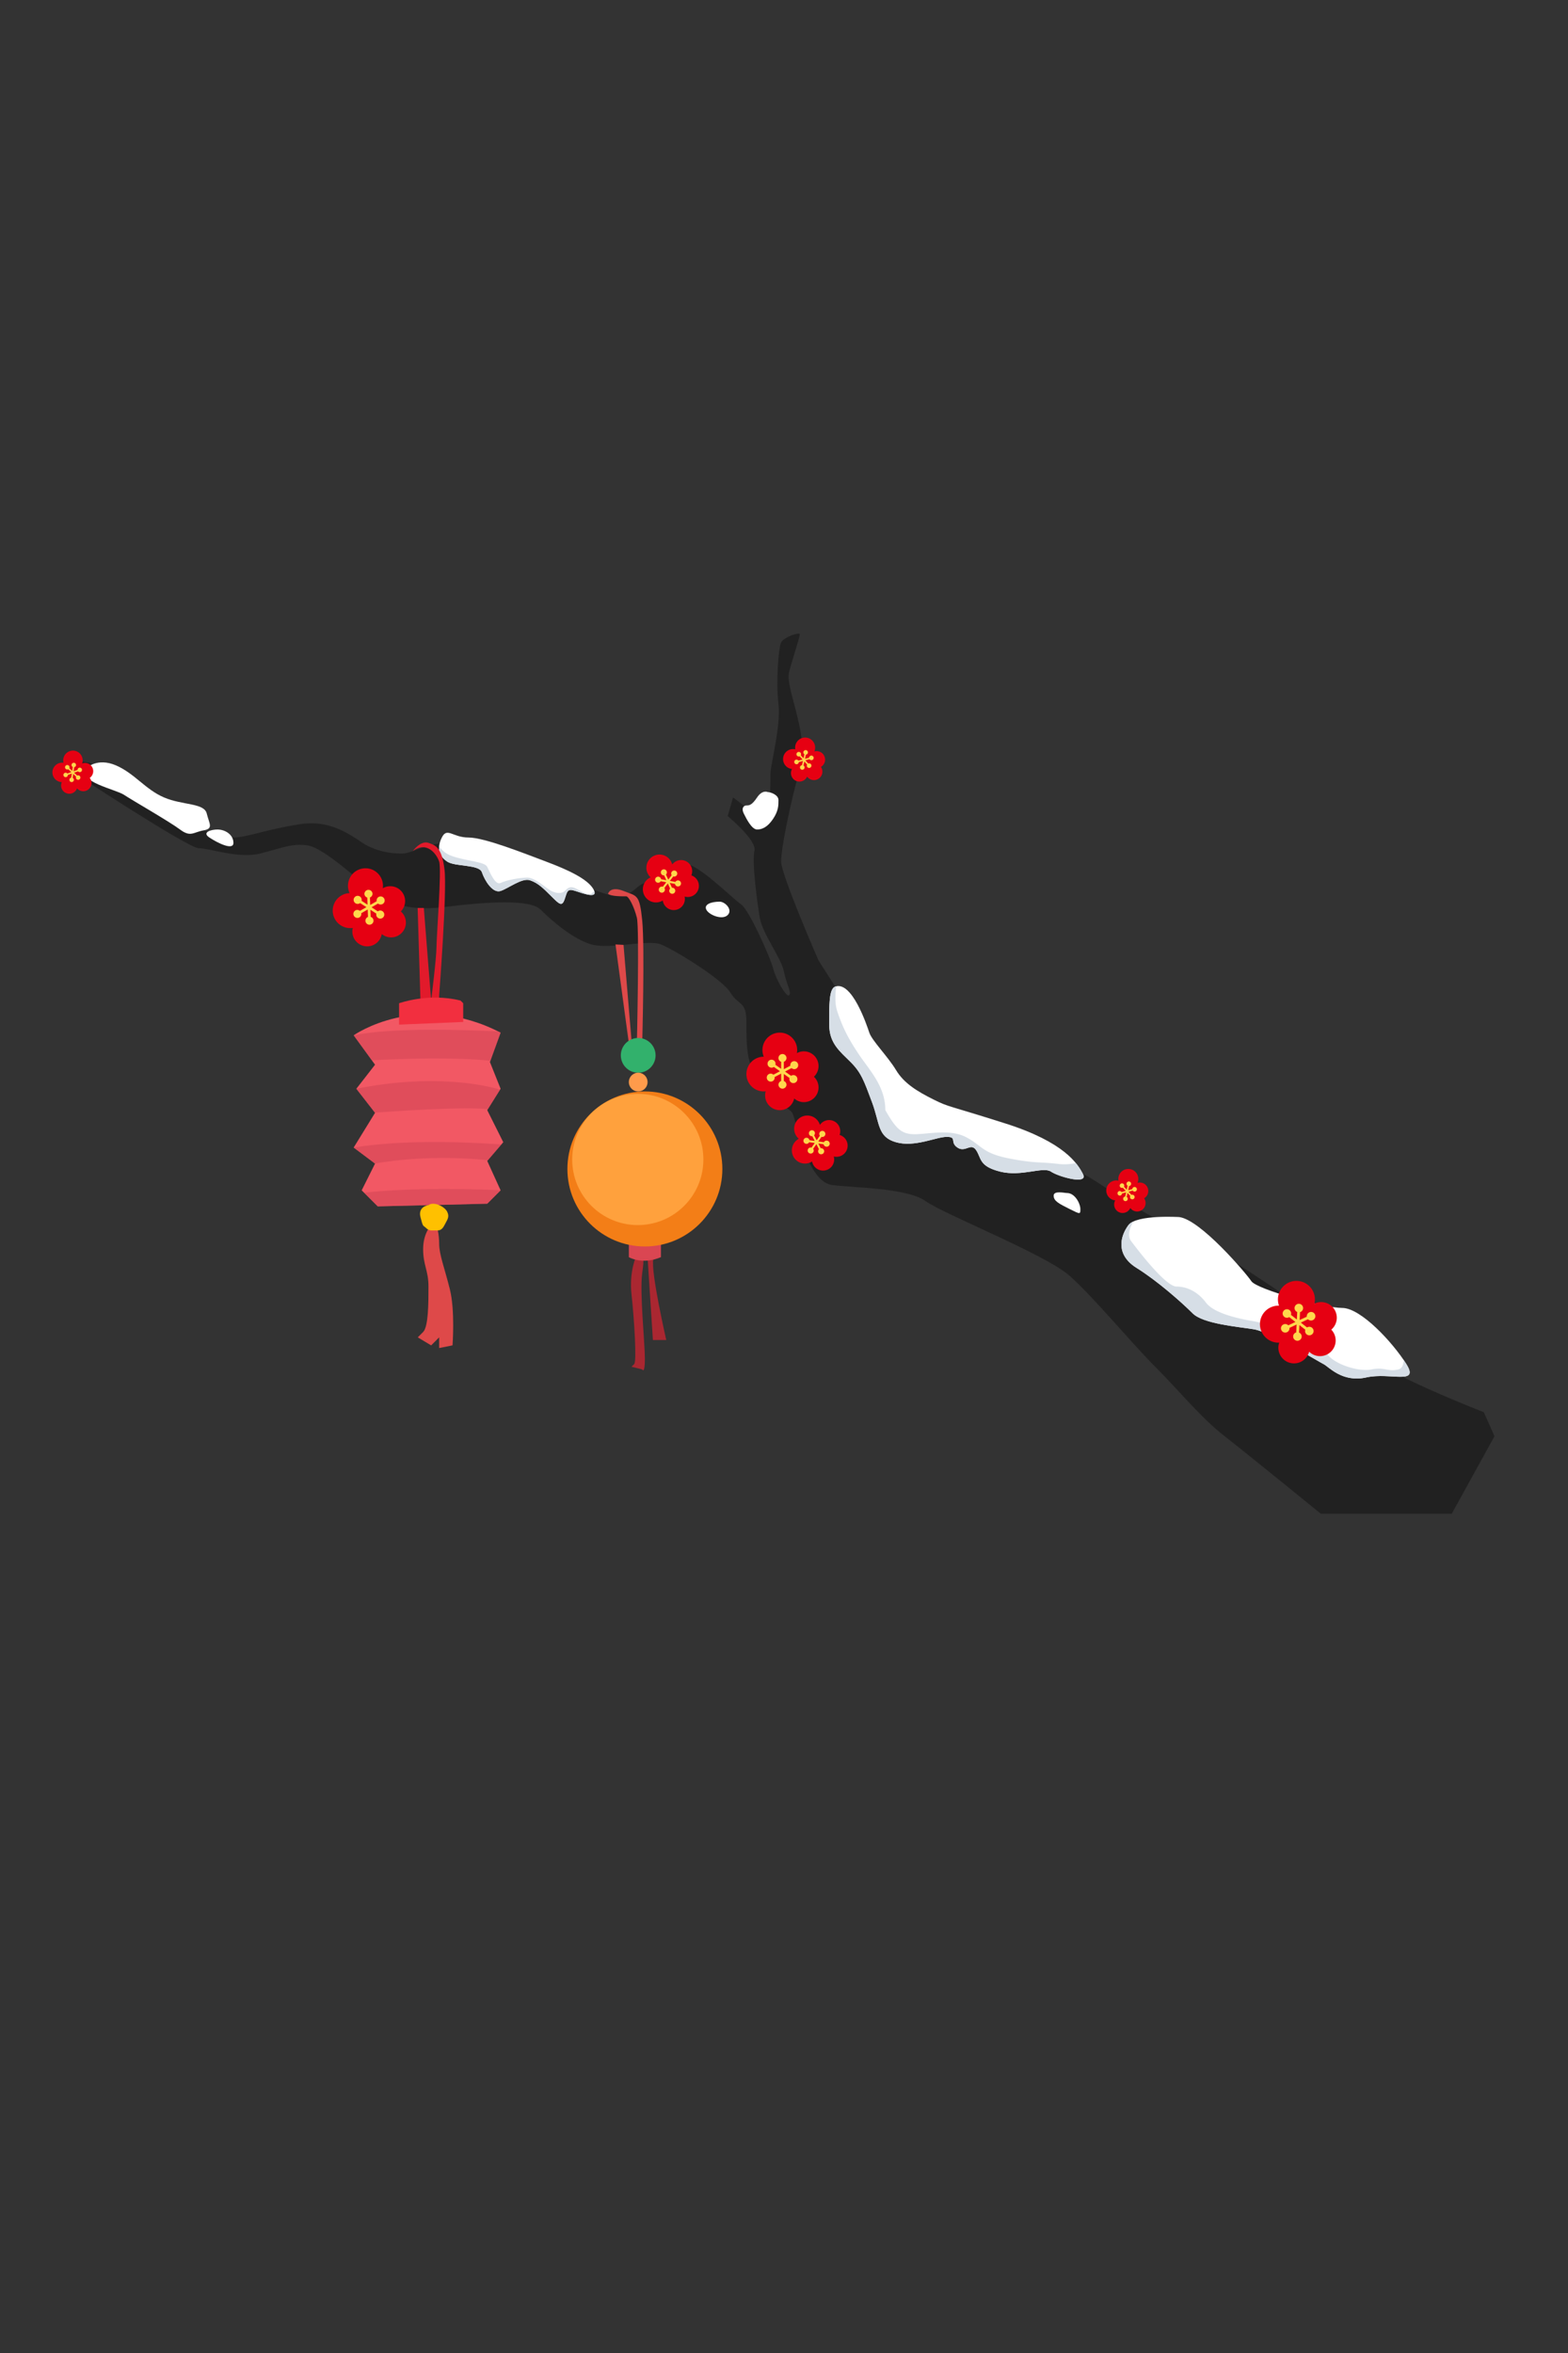 <?xml version="1.0" encoding="UTF-8"?><svg xmlns="http://www.w3.org/2000/svg" xmlns:xlink="http://www.w3.org/1999/xlink" xml:space="preserve" viewBox="0 0 750 1125"><rect x="0" y="0" width="750" height="1125" fill="#333333" stroke="none"/><path fill="#212121" d="M709.729 675.185s-49.84-19.169-61.341-30.67c-11.502-11.501-83.065-58.785-90.733-60.063-7.667-1.278-37.06-23.003-39.615-23.003 0 0-43.45-20.447-60.063-28.114-16.612-7.668-30.67-15.335-37.06-26.837-6.39-11.501-29.393-47.283-29.393-47.283s-17.891-40.894-17.891-47.284c0-6.39 3.834-24.28 6.39-34.504s5.111-16.613 2.556-29.393-6.39-21.725-5.111-26.836c1.277-5.112 5.111-16.613 5.111-17.891 0-1.278-7.667 1.278-8.946 3.834-1.278 2.556-2.556 19.169-1.278 29.393 1.278 10.223-3.833 29.392-3.833 33.226 0 3.833 0 14.057-1.278 17.891-1.278 3.833-3.833 3.833-5.111 2.556-1.278-1.278-11.501-8.945-11.501-8.945l-2.556 8.945s14.058 11.501 12.779 16.613c-1.278 5.111 1.278 24.281 2.556 31.948s10.223 19.169 11.501 25.559c1.278 6.39 3.833 10.223 2.556 11.501-1.278 1.278-6.39-7.668-7.668-12.779-1.278-5.112-11.501-28.115-15.335-30.67-3.833-2.556-21.725-20.447-26.836-19.169-5.112 1.278-14.057 7.667-19.169 8.945s-6.39 8.946-19.169 5.112-49.839-23.003-67.73-24.281c-17.891-1.278-23.003 5.112-29.393 5.112s-11.501-1.278-16.613-3.834c-5.111-2.556-15.335-12.779-31.948-10.223-16.613 2.556-25.559 6.39-31.948 6.39s-21.725-5.112-35.782-14.058c-14.058-8.945-31.948-21.725-33.227-21.725-1.278 0-7.667-1.278-7.667-1.278l-1.278 5.112s56.229 37.06 61.341 37.06c5.111 0 19.169 5.112 29.392 2.556 10.224-2.556 15.335-5.112 23.003-3.834s25.559 17.891 30.67 21.725c5.112 3.833 14.057 10.223 34.504 7.667s40.894-3.834 46.005 1.278c5.112 5.112 15.335 14.057 24.281 16.613 8.946 2.556 26.836-2.556 33.226 0 6.39 2.556 29.393 16.613 33.227 23.002 3.833 6.39 7.667 3.834 7.667 14.058 0 10.223 0 17.891 3.833 24.28 3.834 6.39 6.39 11.501 12.779 15.335 6.39 3.833 5.112 2.556 7.667 11.501 2.557 8.945 7.668 25.559 16.613 26.836 8.945 1.278 35.782 1.278 44.728 7.668s57.507 25.559 69.009 35.782c11.501 10.224 29.392 31.948 40.894 43.449 11.501 11.502 21.725 24.281 33.226 33.227 11.502 8.945 46.006 37.06 46.006 37.06h62.618l20.447-37.06-5.112-11.5z" class="st-0"></path><path fill="#E60012" d="M389.31 514.805a7.004 7.004 0 0 0 2.214-5.112 7.028 7.028 0 0 0-10.362-6.187c.087-.481.139-.973.139-1.48a8.307 8.307 0 1 0-15.974 3.195c-4.588 0-8.307 3.719-8.307 8.307a8.307 8.307 0 0 0 9.232 8.253 6.96 6.96 0 0 0-.286 1.97 7.028 7.028 0 0 0 13.906 1.45 6.99 6.99 0 0 0 4.624 1.745 7.028 7.028 0 0 0 7.028-7.029 7.006 7.006 0 0 0-2.214-5.112" class="st-1"></path><path fill="#FFD74C" d="M380.599 514.363a1.916 1.916 0 0 0-2.209.008l-2.899-2.044 3.136-1.66a1.908 1.908 0 0 0 2.188.288 1.917 1.917 0 0 0-1.793-3.388 1.912 1.912 0 0 0-.992 1.972l-3.12 1.65v-3.529a1.913 1.913 0 0 0 1.278-1.799 1.917 1.917 0 0 0-3.834 0c0 .833.536 1.535 1.278 1.799v3.358l-2.744-1.934a1.913 1.913 0 0 0-3.406-1.619 1.917 1.917 0 0 0 .462 2.671 1.916 1.916 0 0 0 2.208-.007l2.9 2.044-3.136 1.659a1.914 1.914 0 0 0-2.189-.288 1.918 1.918 0 0 0 1.794 3.389 1.91 1.91 0 0 0 .992-1.972l3.12-1.65v3.529a1.913 1.913 0 0 0-1.278 1.8 1.918 1.918 0 0 0 3.834 0c0-.834-.536-1.535-1.278-1.8v-3.357l2.744 1.934a1.911 1.911 0 0 0 3.406 1.618c.61-.866.403-2.06-.462-2.672" class="st-2"></path><path fill="#E60012" d="M401.591 542.637a5.304 5.304 0 0 0-.273-4.216 5.33 5.33 0 0 0-9.136-.595 6.394 6.394 0 0 0-.419-1.044 6.303 6.303 0 0 0-8.482-2.737 6.303 6.303 0 0 0-1.197 10.418 6.303 6.303 0 0 0 5.746 11.218c.213-.11.412-.231.605-.358a5.332 5.332 0 1 0 10.38-2.402 5.308 5.308 0 0 0 3.727-.42 5.333 5.333 0 0 0 2.313-7.177 5.322 5.322 0 0 0-3.264-2.687" class="st-3"></path><path fill="#FFD74C" d="M395.557 545.353a1.454 1.454 0 0 0-1.487.769l-2.666-.377 1.544-2.205a1.45 1.45 0 0 0 1.22-2.587 1.45 1.45 0 0 0-2.013 2.032l-1.534 2.192-1.221-2.382a1.453 1.453 0 0 0 .239-1.657 1.455 1.455 0 0 0-2.588 1.327c.288.563.892.851 1.484.772l1.162 2.268-2.523-.357a1.449 1.449 0 0 0-2.858.084 1.453 1.453 0 0 0 1.235 1.644c.626.09 1.211-.24 1.487-.769l2.666.377-1.544 2.204a1.456 1.456 0 0 0-1.577.564c-.461.659-.3 1.565.358 2.027a1.456 1.456 0 0 0 2.025-.359 1.455 1.455 0 0 0-.013-1.675l1.536-2.193 1.221 2.382a1.45 1.45 0 0 0-.241 1.657 1.454 1.454 0 1 0 2.589-1.325 1.45 1.45 0 0 0-1.485-.774l-1.162-2.266 2.522.357c.119.586.59 1.061 1.217 1.149a1.455 1.455 0 1 0 .407-2.879" class="st-4"></path><path fill="#E60012" d="M547.26 572.91a4.032 4.032 0 0 0 1.887-2.593 4.048 4.048 0 0 0-5.045-4.782c.109-.26.2-.531.265-.815a4.785 4.785 0 1 0-9.382-.212 4.784 4.784 0 1 0-1.563 9.423 4.048 4.048 0 1 0 7.226 3.636 4.032 4.032 0 0 0 2.378 1.561 4.048 4.048 0 0 0 4.836-3.067 4.038 4.038 0 0 0-.602-3.151" class="st-5"></path><path fill="#FFD74C" d="M542.419 571.567a1.095 1.095 0 0 0-1.241-.271l-1.373-1.516 1.972-.537a1.1 1.1 0 0 0 1.193.436 1.103 1.103 0 1 0-1.388-1.145l-1.961.533.443-1.981a1.103 1.103 0 1 0-.718-.162l-.422 1.888-1.301-1.433c.215-.4.171-.907-.15-1.263a1.106 1.106 0 0 0-1.637 1.485c.323.354.824.449 1.242.273l1.374 1.514-1.972.539a1.1 1.1 0 0 0-1.194-.438 1.105 1.105 0 0 0 .581 2.129c.463-.126.772-.529.807-.982l1.962-.535-.444 1.982a1.102 1.102 0 0 0-.108 2.169 1.101 1.101 0 0 0 .827-2.009l.422-1.887 1.299 1.431a1.103 1.103 0 0 0 1.71 1.341 1.105 1.105 0 0 0 .077-1.561" class="st-6"></path><path fill="#E60012" d="M392.673 366.656a4.037 4.037 0 0 0 1.889-2.595 4.047 4.047 0 0 0-3.068-4.833 4.017 4.017 0 0 0-1.979.052c.108-.26.2-.53.265-.814a4.784 4.784 0 0 0-3.627-5.713 4.782 4.782 0 0 0-5.755 5.501 4.784 4.784 0 1 0-1.563 9.423 4.046 4.046 0 0 0 2.658 5.907 4.05 4.05 0 0 0 4.568-2.271 4.032 4.032 0 0 0 2.38 1.562 4.048 4.048 0 0 0 4.834-3.067 4.03 4.03 0 0 0-.602-3.152" class="st-7"></path><path fill="#FFD74C" d="M387.833 365.313a1.1 1.1 0 0 0-1.241-.273l-1.374-1.513 1.972-.539a1.102 1.102 0 0 0 1.967-.919 1.102 1.102 0 0 0-2.161.21l-1.961.534.443-1.983a1.101 1.101 0 0 0 .108-2.169 1.103 1.103 0 0 0-.826 2.009l-.423 1.887-1.3-1.433a1.102 1.102 0 0 0-1.711-1.338 1.102 1.102 0 0 0 1.166 1.832l1.373 1.513-1.971.54a1.102 1.102 0 0 0-1.194-.438 1.104 1.104 0 0 0 .581 2.13c.464-.127.772-.53.807-.983l1.961-.537-.443 1.984a1.102 1.102 0 0 0-.108 2.169 1.105 1.105 0 0 0 1.319-.836 1.105 1.105 0 0 0-.493-1.173l.423-1.887 1.299 1.433a1.1 1.1 0 0 0 1.711 1.338 1.102 1.102 0 0 0 .076-1.558" class="st-8"></path><path fill="#E60012" d="M330.687 418.528a5.291 5.291 0 0 0-.081-4.211 5.312 5.312 0 0 0-9.069-1.003 6.22 6.22 0 0 0-.37-1.061 6.279 6.279 0 0 0-8.32-3.105 6.278 6.278 0 0 0-1.664 10.317 6.28 6.28 0 1 0 5.834 11.098 5.312 5.312 0 0 0 7.462 4.072 5.313 5.313 0 0 0 2.979-5.994c1.19.355 2.51.304 3.729-.253a5.313 5.313 0 0 0 2.627-7.039 5.292 5.292 0 0 0-3.127-2.821" class="st-9"></path><path fill="#FFD74C" d="M324.558 420.958a1.453 1.453 0 0 0-1.518.698l-2.634-.494 1.636-2.126c.566.184 1.21.01 1.595-.488a1.449 1.449 0 1 0-2.297-1.769 1.447 1.447 0 0 0-.065 1.668l-1.627 2.114-1.107-2.427a1.445 1.445 0 0 0-1.607-2.355 1.447 1.447 0 0 0-.716 1.919c.261.573.85.889 1.443.836l1.054 2.31-2.495-.469a1.444 1.444 0 0 0-1.158-1.2 1.448 1.448 0 1 0-.535 2.848 1.446 1.446 0 0 0 1.515-.699l2.637.496-1.637 2.125a1.448 1.448 0 0 0-1.595.49 1.45 1.45 0 1 0 2.296 1.768c.385-.5.388-1.168.065-1.667l1.627-2.115 1.108 2.426a1.445 1.445 0 0 0-.314 1.64 1.448 1.448 0 1 0 2.636-1.203 1.445 1.445 0 0 0-1.444-.837l-1.055-2.309 2.495.47a1.45 1.45 0 0 0 1.16 1.2 1.45 1.45 0 0 0 .537-2.85" class="st-10"></path><path fill="#E60012" d="M191.725 435.766a7.056 7.056 0 0 0 2.04-5.232 7.083 7.083 0 0 0-7.343-6.814 7.025 7.025 0 0 0-3.327.971c.069-.488.104-.986.084-1.495a8.372 8.372 0 0 0-8.677-8.056 8.372 8.372 0 0 0-7.293 11.87 8.373 8.373 0 0 0-8.055 8.679 8.373 8.373 0 0 0 8.677 8.056 8.57 8.57 0 0 0 .929-.091 7.057 7.057 0 0 0-.213 1.997 7.084 7.084 0 0 0 14.06.94 7.047 7.047 0 0 0 4.723 1.584 7.084 7.084 0 0 0 6.816-7.343 7.058 7.058 0 0 0-2.421-5.066" class="st-11"></path><path fill="#FFD74C" d="M182.935 435.647a1.924 1.924 0 0 0-2.222.09l-2.998-1.951 3.096-1.788a1.928 1.928 0 0 0 2.922-2.432 1.928 1.928 0 0 0-3.567 1.316l-3.08 1.779-.133-3.554a1.93 1.93 0 0 0 1.221-1.86 1.933 1.933 0 0 0-3.861.142 1.93 1.93 0 0 0 1.354 1.765l.126 3.383-2.837-1.847a1.93 1.93 0 0 0-.818-2.069 1.932 1.932 0 0 0-2.109 3.24 1.928 1.928 0 0 0 2.224-.091l2.998 1.952-3.098 1.789a1.924 1.924 0 0 0-2.214-.209 1.934 1.934 0 0 0 1.934 3.347 1.928 1.928 0 0 0 .925-2.023l3.081-1.779.132 3.553a1.93 1.93 0 0 0-1.221 1.861 1.931 1.931 0 1 0 3.862-.143 1.926 1.926 0 0 0-1.355-1.765l-.125-3.382 2.836 1.846a1.926 1.926 0 0 0 .818 2.069 1.932 1.932 0 0 0 2.109-3.239" class="st-12"></path><path fill="#FFF" d="M564.044 581.896s-20.446-1.278-24.28 3.833c-3.834 5.112-6.39 14.058 3.834 20.447 10.223 6.39 21.725 16.613 26.836 21.725 5.112 5.112 21.725 6.39 29.393 7.668 7.668 1.277 30.67 15.335 33.227 16.613 2.556 1.277 8.945 8.945 20.446 6.39 11.502-2.557 25.559 3.833 19.169-6.39-6.39-10.224-21.725-26.837-30.67-26.837s-40.894-8.945-43.45-12.779c-2.557-3.834-24.281-29.392-34.505-30.67" class="st-13"></path><path fill="#D6DEE6" d="M671.375 650.205c-.063 1.957-.433 4.006-2.541 4.533-5.111 1.277-6.39-1.278-12.779 0-6.39 1.277-17.891-2.556-21.131-7.254-3.239-4.699-27.43-14.471-35.098-15.749s-19.169-3.834-23.003-8.945c-3.834-5.112-8.945-7.668-14.057-7.668s-17.892-16.613-21.726-21.725c-1.942-2.591-.676-6.325 1.046-9.38-1.007.472-1.814 1.034-2.323 1.712-3.834 5.112-6.39 14.058 3.834 20.447 10.223 6.39 21.725 16.613 26.836 21.725 5.112 5.112 21.725 6.39 29.393 7.668 7.668 1.277 30.67 15.335 33.227 16.613 2.556 1.277 8.945 8.945 20.446 6.39 11.502-2.557 25.559 3.833 19.169-6.39a61.857 61.857 0 0 0-1.293-1.977" class="st-14"></path><path fill="#FFF" d="M399.496 471.706c-3.071 1.095-2.86 9.233-2.86 18.179 0 8.945 5.111 12.779 10.223 17.891 5.112 5.111 6.39 8.945 10.224 19.169 3.834 10.223 2.556 16.613 11.502 19.169 8.945 2.556 19.169-2.556 24.28-2.556s1.278 2.556 5.111 5.112c3.834 2.556 6.39-2.556 8.946 1.278s1.277 7.667 11.501 10.224c10.224 2.556 20.447-2.556 24.28 0 3.834 2.556 17.892 6.389 15.336 1.278-2.557-5.112-8.946-15.335-37.061-24.281-28.114-8.945-26.836-7.667-34.504-11.501-7.668-3.833-14.058-7.667-17.891-14.057-3.834-6.39-11.502-14.057-12.779-17.891-1.278-3.835-8.335-24.858-16.308-22.014" class="st-15"></path><path fill="#D6DEE6" d="M457.976 548.67c3.834 2.556 6.39-2.556 8.946 1.278s1.277 7.667 11.501 10.224c10.224 2.556 20.447-2.556 24.28 0 3.834 2.556 17.892 6.389 15.336 1.278a27.942 27.942 0 0 0-3.412-5.318c-2.494.436-5.308.735-8.284.372-9.141-1.109-11.307-.166-24.086-2.722-12.779-2.556-12.779-6.39-20.447-10.224-7.667-3.833-17.891-1.278-24.28-1.278s-8.945-2.556-14.058-11.501c0-11.501-7.667-19.169-12.779-26.836-5.111-7.667-7.667-12.779-10.224-20.447-1.159-3.479-1.002-8.007-.486-11.919-.162.04-.323.072-.486.129-3.071 1.097-2.86 9.234-2.86 18.18 0 8.945 5.111 12.779 10.223 17.891 5.112 5.111 6.39 8.945 10.224 19.169 3.834 10.223 2.556 16.613 11.502 19.169 8.945 2.556 19.169-2.556 24.28-2.556s1.277 2.555 5.11 5.111" class="st-16"></path><path fill="#FFF" d="M510.371 570.395c-1.278 0-6.39-1.277-6.39 1.278s2.556 3.834 7.668 6.39c5.111 2.556 5.111 2.556 5.111 0s-2.555-7.668-6.389-7.668M367.243 378.705s-2.556-1.278-5.111 2.556c-2.556 3.833-3.834 3.833-5.112 3.833s-2.556 1.278-1.278 3.834 3.833 7.667 6.39 7.667c2.556 0 5.111-1.278 7.667-5.112 2.556-3.833 2.556-6.39 2.556-8.945-.001-2.555-3.834-3.833-5.112-3.833M344.24 431.101c-4.041 0-7.667 1.278-6.39 3.833 1.278 2.556 7.667 5.112 10.223 2.556 2.557-2.556-1.277-6.389-3.833-6.389M283.989 425.387c-2.695-5.135-12.592-9.622-22.815-13.455-10.223-3.834-29.392-11.501-37.06-11.501-7.667 0-10.223-5.112-12.779 0-2.556 5.112-1.278 8.945 2.556 11.501 3.833 2.556 15.335 1.278 16.613 5.112 1.278 3.833 5.112 10.223 8.946 8.945 3.833-1.278 10.223-6.39 14.057-5.112s6.39 3.834 10.224 7.667c3.833 3.834 5.111 5.112 6.39 1.278 1.278-3.834 1.278-5.112 5.111-3.834 3.832 1.279 11.125 3.909 8.757-.601" class="st-17"></path><path fill="#D6DEE6" d="M284.307 426.114c-.469.216-.938.684-1.408 1.152-1.278 1.278-5.112-1.278-7.667-2.556-2.556-1.278-3.834 0-5.112 1.278s-3.833 1.278-6.39 0c-2.556-1.278-7.667-6.39-11.501-6.39-3.833 0-10.223 1.278-12.779 2.556-2.556 1.278-5.111-5.112-6.39-7.667-1.278-2.556-8.945-2.556-16.613-5.112-3.453-1.151-5.344-3.078-6.387-4.851-.323 3.116 1.102 5.587 3.831 7.407 3.834 2.556 15.335 1.278 16.613 5.112 1.278 3.834 5.112 10.224 8.945 8.946 3.834-1.278 10.224-6.39 14.058-5.112 3.833 1.278 6.39 3.834 10.223 7.667 3.834 3.834 5.112 5.112 6.39 1.278 1.278-3.833 1.278-5.111 5.112-3.833 3.605 1.201 10.266 3.595 9.075.125" class="st-18"></path><path fill="#FFF" d="M41.371 367.204s5.112-5.111 14.057-1.278c8.946 3.834 14.058 11.501 23.003 15.335 8.945 3.833 19.169 2.556 20.447 7.667s3.315 7.227-1.538 8.087c-4.852.858-6.13 3.415-11.242-.419s-23.002-14.057-26.836-16.613c-3.834-2.556-23.003-6.39-17.891-12.779M103.989 396.596c-2.857 0-7.667 1.278-3.834 3.834 3.834 2.556 11.501 6.39 11.501 2.556s-3.833-6.39-7.667-6.39" class="st-19"></path><path fill="#E60012" d="M636.773 635.718a7.446 7.446 0 0 0 2.626-5.32 7.484 7.484 0 0 0-10.693-7.13 8.955 8.955 0 0 0 .226-1.566c.243-4.879-3.515-9.031-8.394-9.274s-9.032 3.515-9.273 8.394a8.768 8.768 0 0 0 .509 3.432 8.847 8.847 0 0 0-.88 17.669c.333.017.661.012.988-.007a7.316 7.316 0 0 0-.409 2.079 7.484 7.484 0 0 0 14.712 2.281 7.444 7.444 0 0 0 4.825 2.102 7.486 7.486 0 0 0 7.848-7.103 7.455 7.455 0 0 0-2.085-5.557" class="st-20"></path><path fill="#FFD74C" d="M627.532 634.785a2.032 2.032 0 0 0-2.347-.107l-2.977-2.328 3.424-1.599c.59.598 1.508.797 2.312.42a2.041 2.041 0 1 0-1.728-3.697 2.033 2.033 0 0 0-1.159 2.043l-3.405 1.593.187-3.755a2.036 2.036 0 0 0 1.454-1.847 2.041 2.041 0 1 0-4.078-.203 2.032 2.032 0 0 0 1.265 1.979l-.179 3.573-2.816-2.203a2.037 2.037 0 0 0-3.537-1.904 2.043 2.043 0 0 0 .352 2.868 2.033 2.033 0 0 0 2.347.107l2.978 2.328-3.425 1.599a2.036 2.036 0 0 0-3.298 2.29 2.035 2.035 0 0 0 3.874-1.056l3.405-1.593-.188 3.754a2.037 2.037 0 0 0 .483 3.988 2.042 2.042 0 0 0 2.14-1.938 2.03 2.03 0 0 0-1.263-1.979l.177-3.573 2.817 2.203a2.04 2.04 0 0 0 .671 2.254 2.041 2.041 0 0 0 2.514-3.217" class="st-21"></path><path fill="#E60012" d="M42.913 371.922a3.929 3.929 0 0 0 1.637-2.657 3.937 3.937 0 0 0-5.25-4.259 4.66 4.66 0 0 0 .196-.809 4.654 4.654 0 0 0-3.939-5.269 4.65 4.65 0 0 0-5.171 5.762 4.652 4.652 0 1 0-.811 9.254c-.152.331-.262.69-.316 1.068a3.937 3.937 0 0 0 7.592 1.916 3.91 3.91 0 0 0 2.423 1.338 3.937 3.937 0 0 0 4.459-3.334 3.926 3.926 0 0 0-.82-3.01" class="st-22"></path><path fill="#FFD74C" d="M38.121 370.981a1.07 1.07 0 0 0-1.225-.171l-1.444-1.366 1.871-.67c.28.342.75.492 1.191.336a1.074 1.074 0 0 0-.724-2.023 1.073 1.073 0 0 0-.708 1.014l-1.862.666.283-1.957a1.071 1.071 0 0 0-.056-2.111 1.073 1.073 0 0 0-1.216.91c-.067.461.173.894.564 1.099l-.268 1.862-1.367-1.292a1.074 1.074 0 0 0-.24-1.213 1.073 1.073 0 1 0-.252 1.733l1.445 1.365-1.872.669a1.072 1.072 0 0 0-1.839 1.038 1.073 1.073 0 0 0 2.081-.364l1.861-.666-.281 1.957A1.072 1.072 0 1 0 35.334 373a1.067 1.067 0 0 0-.563-1.1l.269-1.861 1.366 1.291c-.177.403-.097.892.242 1.213.431.407 1.11.388 1.518-.042a1.08 1.08 0 0 0-.045-1.52" class="st-23"></path><path fill="#F25864" d="M169.164 494.997s30.67-21.725 70.286-1.278l-5.111 14.058 5.111 12.779-6.39 10.223 7.668 15.335-7.668 8.945 6.39 14.058-6.39 6.39-52.395 1.277-7.667-7.667 6.39-12.78-10.224-7.667 10.224-16.613-8.945-11.501 8.945-11.501-10.224-14.058z" class="st-24"></path><path fill="#E21A2B" d="M197.433 406.939s3.679-5.231 7.513-3.954 6.39 2.556 7.667 12.779-2.556 60.063-2.556 60.063v2.556h-3.834s2.556-20.447 2.556-25.559 2.556-37.06 1.278-40.894c-1.277-3.832-6.079-9.982-12.624-4.991" class="st-25"></path><path fill="#E21A2B" d="M199.774 434.106h2.949l3.501 44.278h-5.112z" class="st-26"></path><path fill="#F22F3F" d="M190.889 479.662s14.057-5.112 29.392-1.278l1.278 1.278v8.946l-30.67 1.278v-10.224z" class="st-27"></path><g opacity=".51"><defs><path id="a" d="M169.164 546.012h70.623v10.326h-70.623z"></path></defs><clipPath id="b"><use overflow="visible" xlink:href="#a"></use></clipPath><path fill="#CE4253" d="m233.38 554.687 6.408-7.477c-9.038-.697-44.115-2.958-70.625 1.46l10.224 7.667s22.585-4.751 53.993-1.65" clip-path="url(#b)" class="st-28"></path></g><g opacity=".51"><defs><path id="c" d="M170.442 516.885h68.766v15.082h-68.766z"></path></defs><clipPath id="d"><use overflow="visible" xlink:href="#c"></use></clipPath><path fill="#CE4253" d="m233.344 530.325 5.865-9.382c-7.947-2.28-32.461-7.647-68.768-.387l8.876 11.411c7.044-.521 42.958-3.055 54.027-1.642" clip-path="url(#d)" class="st-29"></path></g><g opacity=".51"><defs><path id="e" d="M169.164 492.339h70.286v14.823h-70.286z"></path></defs><clipPath id="f"><use overflow="visible" xlink:href="#e"></use></clipPath><path fill="#CE4253" d="m234.562 507.162 4.888-13.443c-.398-.206-.789-.379-1.186-.578-17.036-.833-51.306-1.891-69.101 1.856l8.677 11.931c15.144-.777 39.58-1.555 56.722.234" clip-path="url(#f)" class="st-30"></path></g><g opacity=".51"><defs><path id="g" d="M174.121 568.48h65.329v8.304h-65.329z"></path></defs><clipPath id="h"><use overflow="visible" xlink:href="#g"></use></clipPath><path fill="#CE4253" d="m239.45 569.117-.028-.063c-6.92-.316-40.102-1.61-65.301 1.186l6.544 6.544 52.395-1.277 6.39-6.39z" clip-path="url(#h)" class="st-31"></path></g><path fill="#DE4949" d="M206.224 585.729s-3.833 3.834-3.833 11.502c0 7.667 2.556 10.224 2.556 17.891 0 7.668 0 19.169-2.556 21.725l-2.556 2.557 6.39 3.833 3.834-3.833v5.111l6.39-1.278s1.278-16.612-1.278-26.836-5.112-16.613-5.112-21.725c0-5.112-1.278-8.946-1.278-8.946h-2.557z" class="st-32"></path><path fill="#FFC000" d="M204.946 576.192s-5.112.592-3.834 5.704c1.278 5.111 1.278 3.833 2.556 5.111s2.556 1.278 2.556 1.278h2.556c1.278 0 2.556 0 3.833-2.557 1.278-2.556 2.556-3.833 1.278-6.39-1.278-2.554-6.39-5.015-8.945-3.146" class="st-33"></path><path fill="#DE4949" d="M290.817 427.334s1.028-3.902 7.418-1.346c6.39 2.556 7.667 1.278 8.945 14.057s0 58.785 0 58.785h-2.556s1.278-54.951 0-60.063c-1.278-5.112-3.834-10.224-5.112-10.224s-7.166.139-8.695-1.209" class="st-34"></path><path fill="#DE4949" d="m298.245 451.766 3.823 45.787-1.277 1.278-6.39-47.284z" class="st-35"></path><path fill="#32B16C" d="M313.57 504.581a8.307 8.307 0 1 1-16.614 0 8.307 8.307 0 0 1 16.614 0" class="st-36"></path><path fill="#FF9B4B" d="M309.736 517.36a4.473 4.473 0 1 1-8.946 0 4.473 4.473 0 0 1 8.946 0" class="st-37"></path><path fill="#AA2731" d="M304.625 599.787s-3.834 7.668-2.556 19.169 2.556 31.948 1.278 33.227l-1.278 1.277 5.112 1.278s1.278 2.556 1.278-5.112c0-7.667-2.556-31.948-1.278-40.894s0-5.111 0-7.667c-.001-2.556-2.556-1.278-2.556-1.278M309.736 601.065l2.556 39.615h6.39s-7.357-32.091-6.234-38.41c1.122-6.317-1.434-2.483-1.434-2.483l-1.278 1.278z" class="st-38"></path><path fill="#DA4652" d="M300.791 594.676v6.39s6.39 3.833 15.335 0v-7.668l-15.335 1.278z" class="st-39"></path><path fill="#F37E17" d="M345.518 558.894c0 20.467-16.592 37.06-37.06 37.06-20.468 0-37.06-16.593-37.06-37.06s16.592-37.06 37.06-37.06c20.468-.001 37.06 16.593 37.06 37.06" class="st-40"></path><path fill="#FFA13D" d="M336.439 554.355c0 17.328-14.046 31.374-31.373 31.374s-31.374-14.046-31.374-31.374c0-17.327 14.047-31.372 31.374-31.372 17.327.001 31.373 14.046 31.373 31.372" class="st-41"></path></svg>